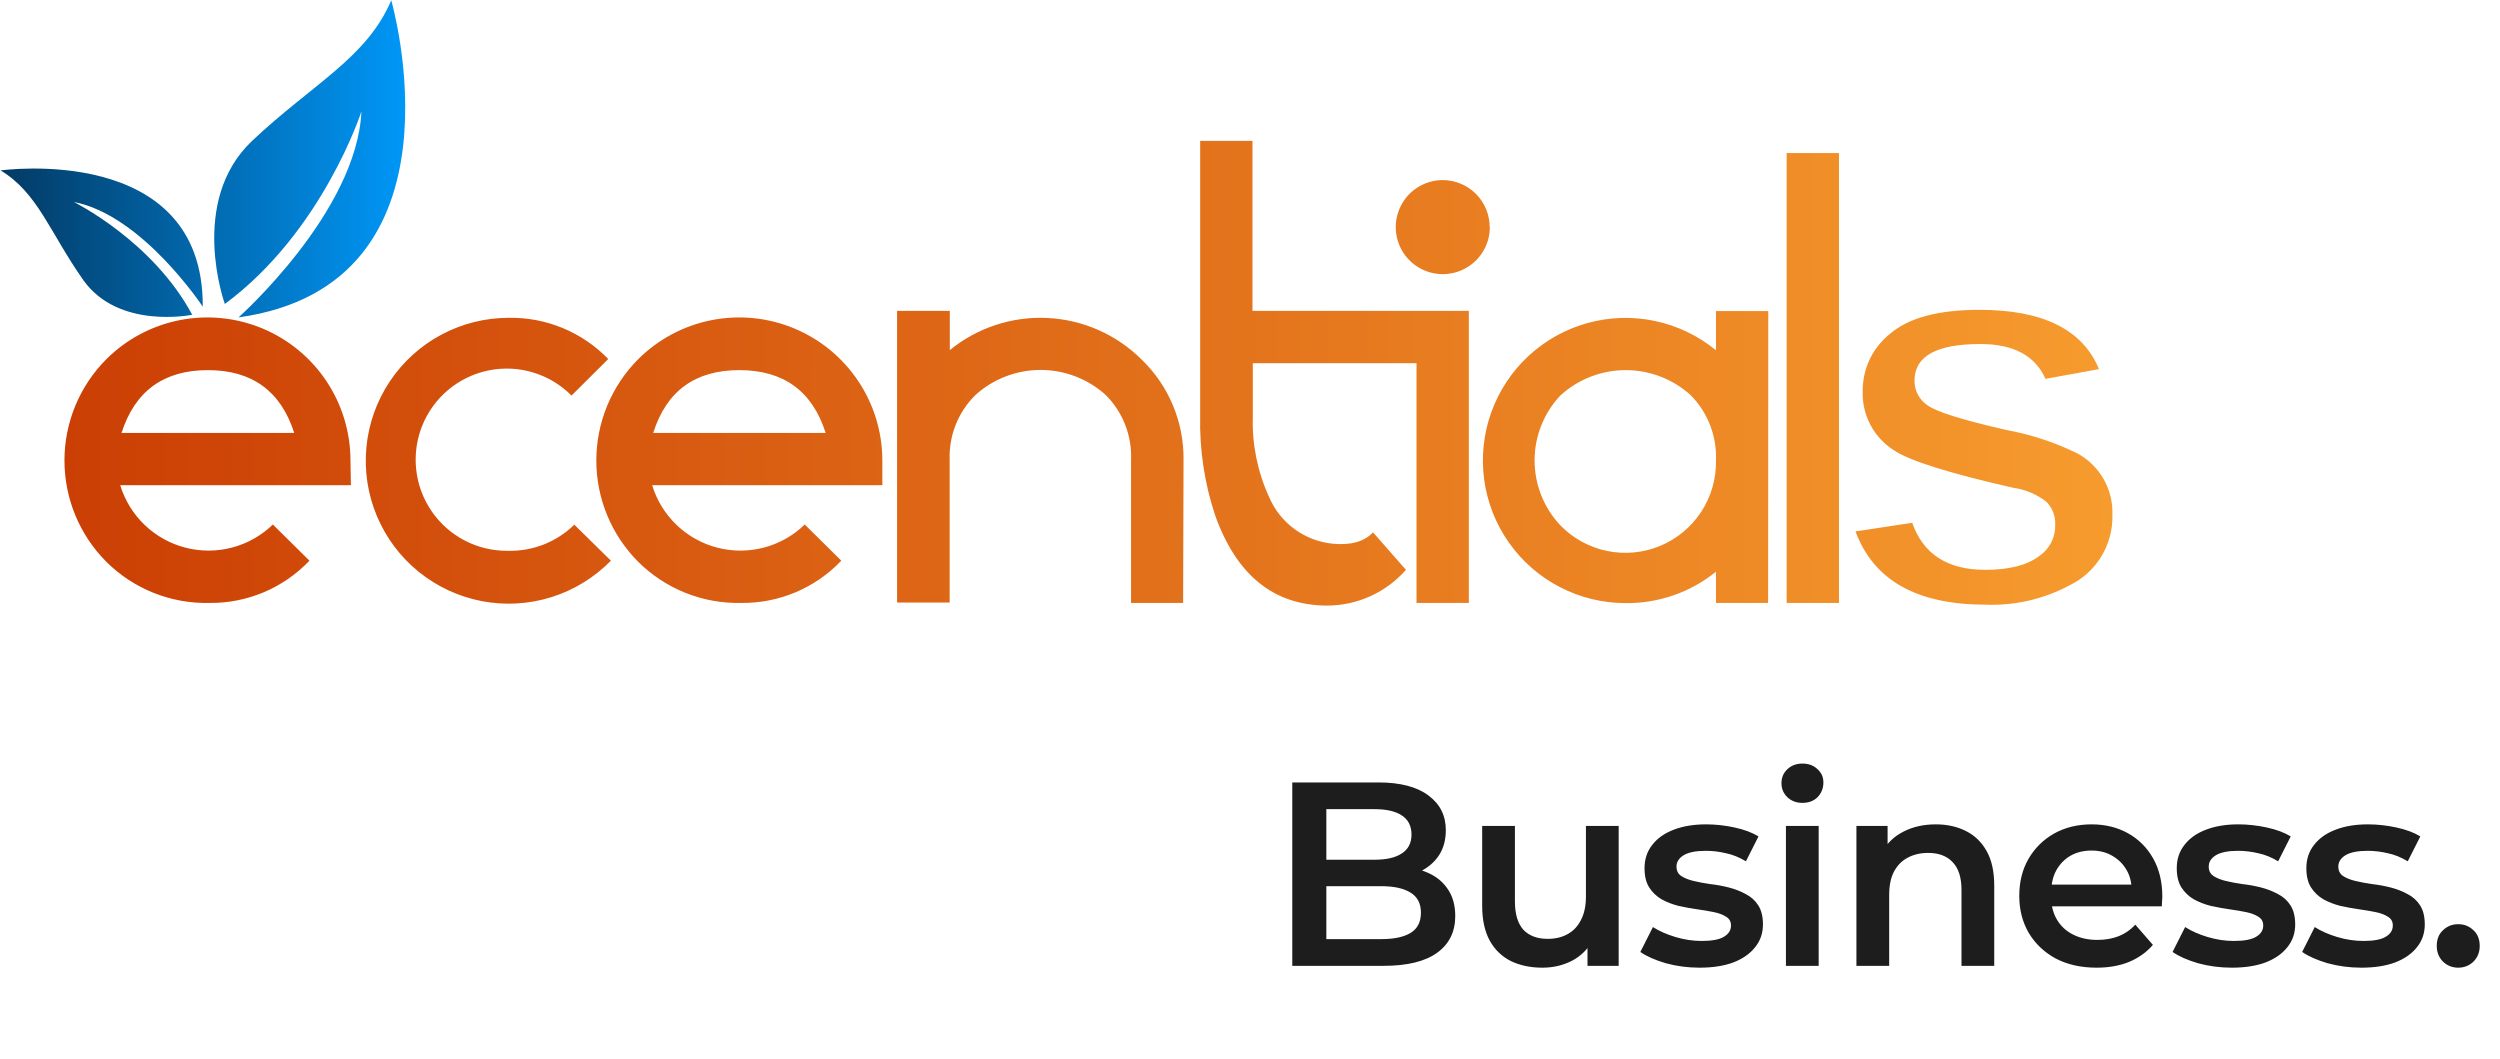 <svg width="229" height="97" viewBox="0 0 229 97" fill="none" xmlns="http://www.w3.org/2000/svg">
<path d="M118.373 88.471V71.671H126.245C128.261 71.671 129.797 72.071 130.853 72.871C131.909 73.655 132.437 74.711 132.437 76.039C132.437 76.935 132.229 77.703 131.813 78.343C131.397 78.967 130.837 79.455 130.133 79.807C129.445 80.143 128.693 80.311 127.877 80.311L128.309 79.447C129.253 79.447 130.101 79.623 130.853 79.975C131.605 80.311 132.197 80.807 132.629 81.463C133.077 82.119 133.301 82.935 133.301 83.911C133.301 85.351 132.749 86.471 131.645 87.271C130.541 88.071 128.901 88.471 126.725 88.471H118.373ZM121.493 86.023H126.533C127.701 86.023 128.597 85.831 129.221 85.447C129.845 85.063 130.157 84.447 130.157 83.599C130.157 82.767 129.845 82.159 129.221 81.775C128.597 81.375 127.701 81.175 126.533 81.175H121.253V78.751H125.909C126.997 78.751 127.829 78.559 128.405 78.175C128.997 77.791 129.293 77.215 129.293 76.447C129.293 75.663 128.997 75.079 128.405 74.695C127.829 74.311 126.997 74.119 125.909 74.119H121.493V86.023ZM141.287 88.639C140.199 88.639 139.239 88.439 138.407 88.039C137.575 87.623 136.927 86.999 136.463 86.167C135.999 85.319 135.767 84.255 135.767 82.975V75.655H138.767V82.567C138.767 83.719 139.023 84.583 139.535 85.159C140.063 85.719 140.807 85.999 141.767 85.999C142.471 85.999 143.079 85.855 143.591 85.567C144.119 85.279 144.527 84.847 144.815 84.271C145.119 83.695 145.271 82.983 145.271 82.135V75.655H148.271V88.471H145.415V85.015L145.919 86.071C145.487 86.903 144.855 87.543 144.023 87.991C143.191 88.423 142.279 88.639 141.287 88.639ZM155.679 88.639C154.607 88.639 153.575 88.503 152.583 88.231C151.607 87.943 150.831 87.599 150.255 87.199L151.407 84.919C151.983 85.287 152.671 85.591 153.471 85.831C154.271 86.071 155.071 86.191 155.871 86.191C156.815 86.191 157.495 86.063 157.911 85.807C158.343 85.551 158.559 85.207 158.559 84.775C158.559 84.423 158.415 84.159 158.127 83.983C157.839 83.791 157.463 83.647 156.999 83.551C156.535 83.455 156.015 83.367 155.439 83.287C154.879 83.207 154.311 83.103 153.735 82.975C153.175 82.831 152.663 82.631 152.199 82.375C151.735 82.103 151.359 81.743 151.071 81.295C150.783 80.847 150.639 80.255 150.639 79.519C150.639 78.703 150.871 77.999 151.335 77.407C151.799 76.799 152.447 76.335 153.279 76.015C154.127 75.679 155.127 75.511 156.279 75.511C157.143 75.511 158.015 75.607 158.895 75.799C159.775 75.991 160.503 76.263 161.079 76.615L159.927 78.895C159.319 78.527 158.703 78.279 158.079 78.151C157.471 78.007 156.863 77.935 156.255 77.935C155.343 77.935 154.663 78.071 154.215 78.343C153.783 78.615 153.567 78.959 153.567 79.375C153.567 79.759 153.711 80.047 153.999 80.239C154.287 80.431 154.663 80.583 155.127 80.695C155.591 80.807 156.103 80.903 156.663 80.983C157.239 81.047 157.807 81.151 158.367 81.295C158.927 81.439 159.439 81.639 159.903 81.895C160.383 82.135 160.767 82.479 161.055 82.927C161.343 83.375 161.487 83.959 161.487 84.679C161.487 85.479 161.247 86.175 160.767 86.767C160.303 87.359 159.639 87.823 158.775 88.159C157.911 88.479 156.879 88.639 155.679 88.639ZM163.591 88.471V75.655H166.591V88.471H163.591ZM165.103 73.543C164.543 73.543 164.079 73.367 163.711 73.015C163.359 72.663 163.183 72.239 163.183 71.743C163.183 71.231 163.359 70.807 163.711 70.471C164.079 70.119 164.543 69.943 165.103 69.943C165.663 69.943 166.119 70.111 166.471 70.447C166.839 70.767 167.023 71.175 167.023 71.671C167.023 72.199 166.847 72.647 166.495 73.015C166.143 73.367 165.679 73.543 165.103 73.543ZM177.32 75.511C178.344 75.511 179.256 75.711 180.056 76.111C180.872 76.511 181.512 77.127 181.976 77.959C182.44 78.775 182.672 79.831 182.672 81.127V88.471H179.672V81.511C179.672 80.375 179.4 79.527 178.856 78.967C178.328 78.407 177.584 78.127 176.624 78.127C175.92 78.127 175.296 78.271 174.752 78.559C174.208 78.847 173.784 79.279 173.48 79.855C173.192 80.415 173.048 81.127 173.048 81.991V88.471H170.048V75.655H172.904V79.111L172.4 78.055C172.848 77.239 173.496 76.615 174.344 76.183C175.208 75.735 176.2 75.511 177.32 75.511ZM192.045 88.639C190.621 88.639 189.373 88.359 188.301 87.799C187.245 87.223 186.421 86.439 185.829 85.447C185.253 84.455 184.965 83.327 184.965 82.063C184.965 80.783 185.245 79.655 185.805 78.679C186.381 77.687 187.165 76.911 188.157 76.351C189.165 75.791 190.309 75.511 191.589 75.511C192.837 75.511 193.949 75.783 194.925 76.327C195.901 76.871 196.669 77.639 197.229 78.631C197.789 79.623 198.069 80.791 198.069 82.135C198.069 82.263 198.061 82.407 198.045 82.567C198.045 82.727 198.037 82.879 198.021 83.023H187.341V81.031H196.437L195.261 81.655C195.277 80.919 195.125 80.271 194.805 79.711C194.485 79.151 194.045 78.711 193.485 78.391C192.941 78.071 192.309 77.911 191.589 77.911C190.853 77.911 190.205 78.071 189.645 78.391C189.101 78.711 188.669 79.159 188.349 79.735C188.045 80.295 187.893 80.959 187.893 81.727V82.207C187.893 82.975 188.069 83.655 188.421 84.247C188.773 84.839 189.269 85.295 189.909 85.615C190.549 85.935 191.285 86.095 192.117 86.095C192.837 86.095 193.485 85.983 194.061 85.759C194.637 85.535 195.149 85.183 195.597 84.703L197.205 86.551C196.629 87.223 195.901 87.743 195.021 88.111C194.157 88.463 193.165 88.639 192.045 88.639ZM204.431 88.639C203.359 88.639 202.327 88.503 201.335 88.231C200.359 87.943 199.583 87.599 199.007 87.199L200.159 84.919C200.735 85.287 201.423 85.591 202.223 85.831C203.023 86.071 203.823 86.191 204.623 86.191C205.567 86.191 206.247 86.063 206.663 85.807C207.095 85.551 207.311 85.207 207.311 84.775C207.311 84.423 207.167 84.159 206.879 83.983C206.591 83.791 206.215 83.647 205.751 83.551C205.287 83.455 204.767 83.367 204.191 83.287C203.631 83.207 203.063 83.103 202.487 82.975C201.927 82.831 201.415 82.631 200.951 82.375C200.487 82.103 200.111 81.743 199.823 81.295C199.535 80.847 199.391 80.255 199.391 79.519C199.391 78.703 199.623 77.999 200.087 77.407C200.551 76.799 201.199 76.335 202.031 76.015C202.879 75.679 203.879 75.511 205.031 75.511C205.895 75.511 206.767 75.607 207.647 75.799C208.527 75.991 209.255 76.263 209.831 76.615L208.679 78.895C208.071 78.527 207.455 78.279 206.831 78.151C206.223 78.007 205.615 77.935 205.007 77.935C204.095 77.935 203.415 78.071 202.967 78.343C202.535 78.615 202.319 78.959 202.319 79.375C202.319 79.759 202.463 80.047 202.751 80.239C203.039 80.431 203.415 80.583 203.879 80.695C204.343 80.807 204.855 80.903 205.415 80.983C205.991 81.047 206.559 81.151 207.119 81.295C207.679 81.439 208.191 81.639 208.655 81.895C209.135 82.135 209.519 82.479 209.807 82.927C210.095 83.375 210.239 83.959 210.239 84.679C210.239 85.479 209.999 86.175 209.519 86.767C209.055 87.359 208.391 87.823 207.527 88.159C206.663 88.479 205.631 88.639 204.431 88.639ZM216.302 88.639C215.23 88.639 214.198 88.503 213.206 88.231C212.23 87.943 211.454 87.599 210.878 87.199L212.03 84.919C212.606 85.287 213.294 85.591 214.094 85.831C214.894 86.071 215.694 86.191 216.494 86.191C217.438 86.191 218.118 86.063 218.534 85.807C218.966 85.551 219.182 85.207 219.182 84.775C219.182 84.423 219.038 84.159 218.75 83.983C218.462 83.791 218.086 83.647 217.622 83.551C217.158 83.455 216.638 83.367 216.062 83.287C215.502 83.207 214.934 83.103 214.358 82.975C213.798 82.831 213.286 82.631 212.822 82.375C212.358 82.103 211.982 81.743 211.694 81.295C211.406 80.847 211.262 80.255 211.262 79.519C211.262 78.703 211.494 77.999 211.958 77.407C212.422 76.799 213.07 76.335 213.902 76.015C214.75 75.679 215.75 75.511 216.902 75.511C217.766 75.511 218.638 75.607 219.518 75.799C220.398 75.991 221.126 76.263 221.702 76.615L220.55 78.895C219.942 78.527 219.326 78.279 218.702 78.151C218.094 78.007 217.486 77.935 216.878 77.935C215.966 77.935 215.286 78.071 214.838 78.343C214.406 78.615 214.19 78.959 214.19 79.375C214.19 79.759 214.334 80.047 214.622 80.239C214.91 80.431 215.286 80.583 215.75 80.695C216.214 80.807 216.726 80.903 217.286 80.983C217.862 81.047 218.43 81.151 218.99 81.295C219.55 81.439 220.062 81.639 220.526 81.895C221.006 82.135 221.39 82.479 221.678 82.927C221.966 83.375 222.11 83.959 222.11 84.679C222.11 85.479 221.87 86.175 221.39 86.767C220.926 87.359 220.262 87.823 219.398 88.159C218.534 88.479 217.502 88.639 216.302 88.639ZM225.174 88.639C224.63 88.639 224.166 88.455 223.782 88.087C223.398 87.703 223.206 87.223 223.206 86.647C223.206 86.039 223.398 85.559 223.782 85.207C224.166 84.839 224.63 84.655 225.174 84.655C225.718 84.655 226.182 84.839 226.566 85.207C226.95 85.559 227.142 86.039 227.142 86.647C227.142 87.223 226.95 87.703 226.566 88.087C226.182 88.455 225.718 88.639 225.174 88.639Z" fill="#1D1D1D"/>
<path d="M32.142 44.446H11.012C11.435 45.832 12.208 47.087 13.255 48.089C14.303 49.091 15.59 49.807 16.994 50.168C18.398 50.529 19.871 50.524 21.272 50.152C22.673 49.781 23.955 49.055 24.995 48.045L28.346 51.358C27.164 52.6 25.738 53.585 24.158 54.252C22.577 54.918 20.877 55.251 19.162 55.229C17.418 55.267 15.684 54.952 14.065 54.304C12.445 53.656 10.973 52.687 9.737 51.456C7.282 48.994 5.904 45.659 5.904 42.182C5.904 38.705 7.282 35.37 9.737 32.907C11.571 31.077 13.906 29.831 16.448 29.328C18.989 28.824 21.623 29.085 24.017 30.077C26.41 31.07 28.456 32.749 29.895 34.904C31.334 37.058 32.103 39.591 32.104 42.182L32.142 44.446ZM26.95 39.654C25.722 35.82 23.086 33.904 19.041 33.904C14.996 33.904 12.36 35.82 11.133 39.654H26.95ZM55.958 51.358C54.447 52.903 52.578 54.049 50.517 54.696C48.456 55.343 46.267 55.47 44.146 55.066C42.024 54.661 40.035 53.738 38.356 52.379C36.677 51.019 35.361 49.266 34.525 47.274C33.688 45.282 33.358 43.115 33.563 40.964C33.767 38.814 34.501 36.747 35.698 34.949C36.895 33.151 38.518 31.677 40.423 30.659C42.328 29.64 44.455 29.109 46.615 29.112C48.31 29.084 49.992 29.405 51.557 30.054C53.123 30.703 54.538 31.667 55.716 32.885L52.35 36.235C51.379 35.254 50.179 34.53 48.859 34.126C47.539 33.722 46.139 33.653 44.785 33.923C43.431 34.194 42.165 34.796 41.101 35.675C40.037 36.555 39.208 37.685 38.688 38.964C38.168 40.243 37.974 41.631 38.122 43.004C38.27 44.377 38.757 45.691 39.538 46.83C40.319 47.968 41.37 48.895 42.597 49.527C43.825 50.16 45.19 50.477 46.57 50.453C47.685 50.475 48.793 50.276 49.83 49.865C50.866 49.454 51.81 48.841 52.607 48.06L55.958 51.358ZM80.823 44.446H59.738C60.16 45.832 60.932 47.087 61.979 48.089C63.025 49.091 64.312 49.807 65.716 50.169C67.119 50.53 68.592 50.525 69.993 50.153C71.393 49.781 72.675 49.055 73.714 48.045L77.064 51.358C75.883 52.601 74.457 53.586 72.877 54.252C71.296 54.918 69.596 55.251 67.881 55.229C66.137 55.267 64.403 54.952 62.783 54.304C61.164 53.656 59.692 52.687 58.455 51.456C56.001 48.994 54.623 45.659 54.623 42.182C54.623 38.705 56.001 35.37 58.455 32.907C60.289 31.077 62.625 29.831 65.166 29.328C67.708 28.824 70.342 29.085 72.735 30.077C75.129 31.07 77.174 32.749 78.614 34.904C80.053 37.058 80.822 39.591 80.823 42.182V44.446ZM75.631 39.654C74.408 35.82 71.772 33.904 67.722 33.904C63.672 33.904 61.044 35.82 59.836 39.654H75.631ZM108.374 55.229H103.605V42.137C103.651 41.038 103.469 39.942 103.07 38.917C102.671 37.892 102.064 36.961 101.288 36.183C99.651 34.704 97.525 33.886 95.319 33.886C93.114 33.886 90.987 34.704 89.35 36.183C88.568 36.952 87.955 37.875 87.548 38.893C87.142 39.911 86.951 41.003 86.988 42.099V55.192H82.173V28.478H87.003V32.07C89.521 30.015 92.711 28.966 95.957 29.127C99.203 29.287 102.275 30.645 104.578 32.938C105.815 34.133 106.794 35.569 107.454 37.158C108.113 38.747 108.439 40.454 108.412 42.174L108.374 55.229ZM132.711 28.478V33.27H114.758V38.137C114.677 40.698 115.194 43.243 116.267 45.57C116.771 46.734 117.579 47.74 118.605 48.485C119.631 49.23 120.838 49.685 122.101 49.804C123.746 49.962 124.976 49.615 125.768 48.762L128.787 52.196C127.887 53.219 126.781 54.039 125.542 54.604C124.302 55.168 122.957 55.464 121.595 55.471C116.695 55.471 113.261 52.704 111.294 47.17C110.33 44.251 109.87 41.188 109.936 38.114V12.902H114.728V28.478H132.711ZM134.544 55.229H129.753V28.478H134.544V55.229ZM161.96 55.229H157.183V52.369C154.836 54.267 151.9 55.284 148.882 55.245C146.789 55.242 144.727 54.737 142.869 53.771C141.012 52.806 139.414 51.408 138.21 49.695C137.006 47.983 136.231 46.006 135.951 43.931C135.67 41.857 135.893 39.745 136.599 37.775C137.305 35.804 138.475 34.032 140.009 32.608C141.544 31.184 143.398 30.149 145.416 29.591C147.433 29.034 149.556 28.969 151.604 29.403C153.652 29.837 155.565 30.757 157.183 32.085V28.493H161.975L161.96 55.229ZM157.183 42.174C157.227 41.073 157.044 39.974 156.646 38.945C156.247 37.917 155.642 36.982 154.867 36.198C153.229 34.714 151.096 33.896 148.886 33.903C146.677 33.91 144.549 34.742 142.921 36.235C141.409 37.843 140.568 39.967 140.568 42.174C140.568 44.381 141.409 46.505 142.921 48.113C144.081 49.311 145.574 50.132 147.207 50.468C148.84 50.805 150.536 50.643 152.075 50.002C153.614 49.361 154.924 48.272 155.836 46.875C156.747 45.479 157.216 43.841 157.183 42.174ZM168.45 55.229H163.658V14.019H168.45V55.229ZM181.867 55.388C175.584 55.388 171.617 53.152 169.967 48.679L175.159 47.887C176.165 50.764 178.401 52.201 181.867 52.196C184.045 52.196 185.696 51.771 186.817 50.92C187.279 50.6 187.653 50.169 187.905 49.667C188.157 49.164 188.278 48.607 188.259 48.045C188.273 47.663 188.21 47.282 188.073 46.925C187.935 46.569 187.726 46.244 187.459 45.97C186.584 45.284 185.542 44.841 184.44 44.687C178.579 43.359 174.932 42.215 173.498 41.254C172.585 40.68 171.838 39.876 171.333 38.922C170.829 37.968 170.584 36.899 170.623 35.82C170.615 34.803 170.841 33.798 171.283 32.882C171.725 31.966 172.372 31.164 173.174 30.538C174.879 29.099 177.596 28.38 181.324 28.38C187.129 28.38 190.777 30.191 192.266 33.813L187.368 34.703C186.418 32.575 184.43 31.512 181.407 31.512C177.382 31.512 175.37 32.628 175.37 34.862C175.363 35.309 175.468 35.751 175.676 36.147C175.885 36.542 176.189 36.879 176.562 37.126C177.352 37.715 179.764 38.469 183.799 39.39C186.062 39.804 188.256 40.53 190.319 41.548C191.314 42.096 192.137 42.908 192.698 43.895C193.259 44.882 193.535 46.005 193.496 47.14C193.537 48.48 193.189 49.803 192.496 50.95C191.802 52.098 190.792 53.02 189.587 53.607C187.214 54.88 184.543 55.495 181.852 55.388H181.867ZM136.469 20.803C136.469 21.655 136.216 22.489 135.743 23.197C135.269 23.906 134.596 24.458 133.809 24.784C133.021 25.11 132.155 25.196 131.319 25.029C130.483 24.863 129.716 24.453 129.113 23.85C128.51 23.248 128.1 22.48 127.934 21.644C127.767 20.808 127.853 19.942 128.179 19.154C128.505 18.367 129.057 17.694 129.766 17.221C130.475 16.747 131.308 16.494 132.16 16.494C133.3 16.498 134.392 16.954 135.197 17.762C136.002 18.569 136.454 19.663 136.454 20.803H136.469Z" fill="url(#paint0_linear_2388_2945)"/>
<path d="M35.839 0.028C35.839 0.028 43.385 26.07 21.848 29.074C21.848 29.074 32.685 19.437 33.107 10.208C33.107 10.208 29.561 21.218 20.596 27.844C20.596 27.844 17.2 18.464 23.101 12.895C28.655 7.658 33.59 5.318 35.839 0.028ZM7.609 25.625C10.838 30.229 17.607 28.832 17.607 28.832C13.963 22.041 6.763 18.502 6.763 18.502C13.042 19.701 18.573 28.093 18.573 28.093C18.664 13 0.055 15.611 0.055 15.611C3.458 17.656 4.567 21.294 7.609 25.625Z" fill="url(#paint1_linear_2388_2945)"/>
<defs>
<linearGradient id="paint0_linear_2388_2945" x1="5.941" y1="34.183" x2="193.511" y2="34.183" gradientUnits="userSpaceOnUse">
<stop stop-color="#CB3F04"/>
<stop offset="1" stop-color="#F69B2E"/>
</linearGradient>
<linearGradient id="paint1_linear_2388_2945" x1="0.055" y1="14.555" x2="37.13" y2="14.555" gradientUnits="userSpaceOnUse">
<stop stop-color="#033A64"/>
<stop offset="1" stop-color="#0097F7"/>
</linearGradient>
</defs>
</svg>
